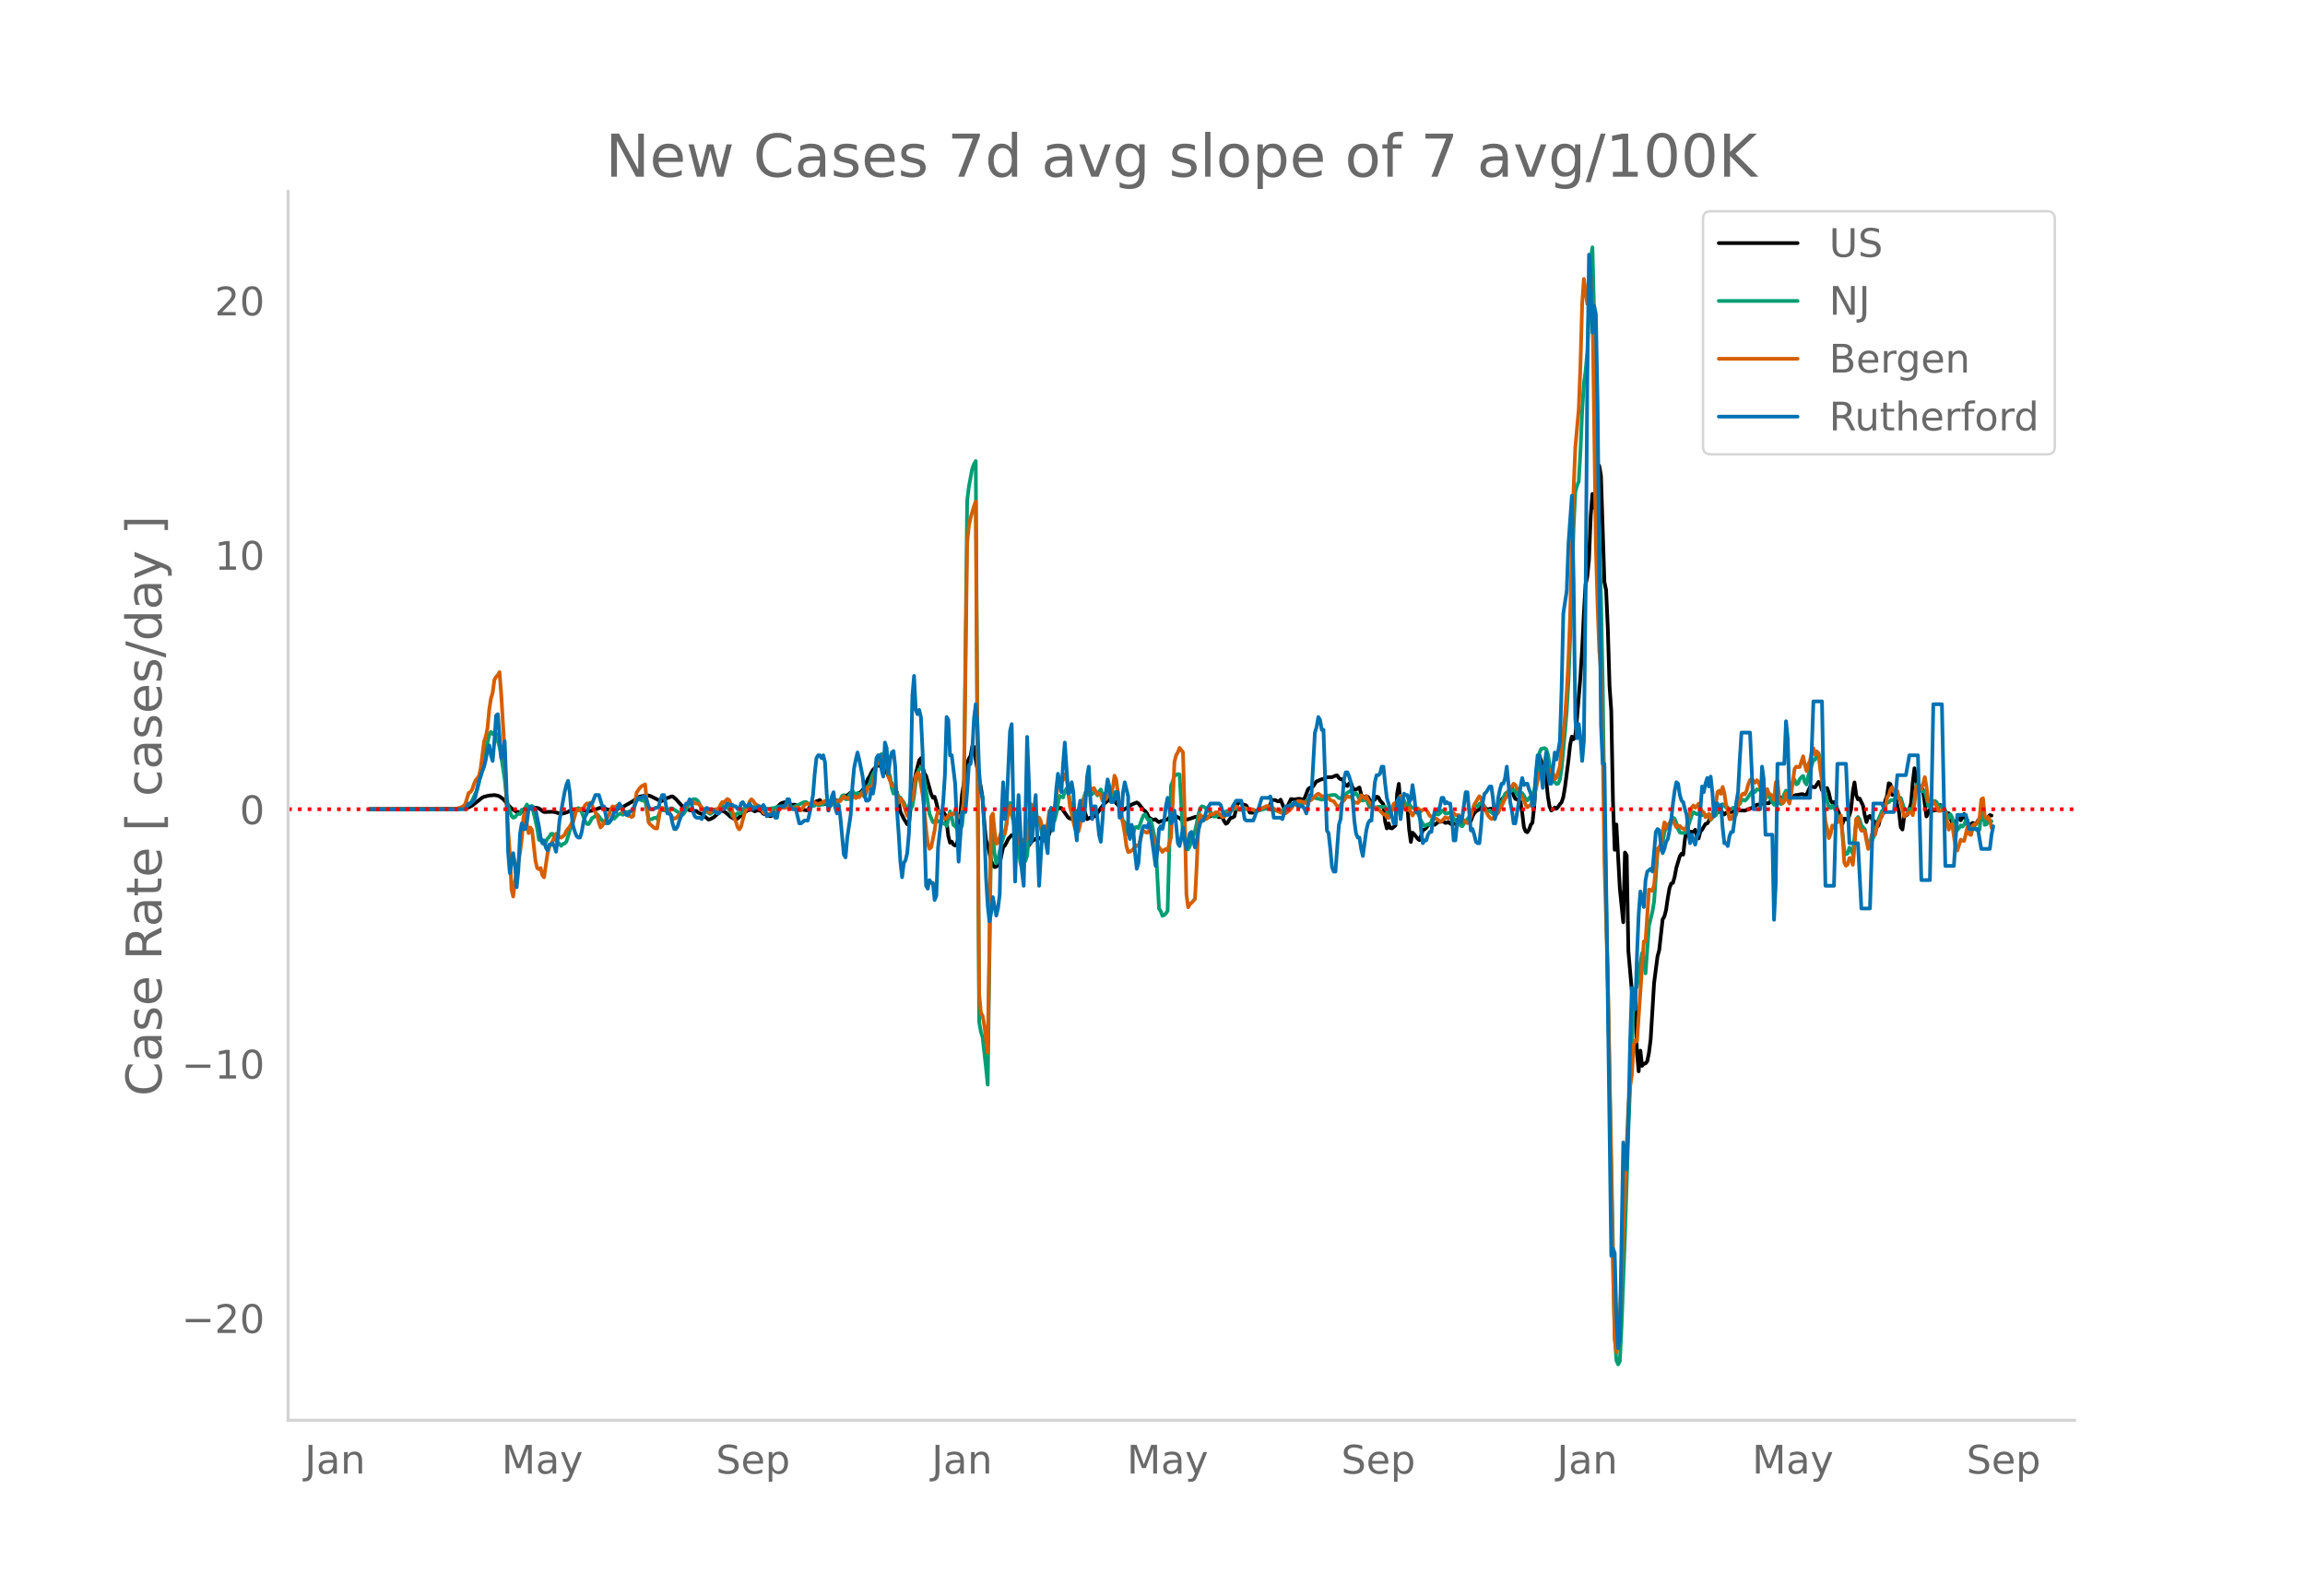 <svg height="864" viewBox="0 0 936 648" width="1248" xmlns="http://www.w3.org/2000/svg" xmlns:xlink="http://www.w3.org/1999/xlink"><defs><style>*{stroke-linecap:butt;stroke-linejoin:round}</style></defs><g id="figure_1"><path d="M0 648h936V0H0z" style="fill:#fff" id="patch_1"/><g id="axes_1"><path d="M117 576.72h725.4V77.76H117z" style="fill:none" id="patch_2"/><path clip-path="url(#p2f11ba401e)" d="m149.973 328.59 36.172-.123 2.783-.199 1.391-.423 1.391-.72 2.087-1.628 1.391-1.133.696-.494.696-.348 1.391-.327.696-.165 1.39-.094.697-.089 1.39.253.696.316 1.392.989.695.693.696 1.003 2.087 2.159 1.391.992.696.36 1.39.203.697-.11.695-.297 1.391-.285.696-.4 1.391-.934 2.087.286.696.213.695.437.696.608.696.416 3.478-.12 1.391.26.696.268 1.391.172.696.03 1.39-.436.696-.254.696-.42 1.391-.45.696-.179 2.782.142 2.087.737.696-.038.696-.184 1.39-.231 2.088-.866.695-.184.696-.045.696.149 1.39.625.697.073.695-.132 1.391.275 1.392-.46.695-.44.696-.257.696-.103 3.478-2.01.695-.405 2.087-1.52.696-.304 2.087-.36.695-.094.696.058.696.18 4.173 2.046.696-.08 1.391-.802.696-.394.695-.168.696-.349.696-.1 1.391 1.122 3.478 3.923.696-.08 1.391.69.696.028.695.199 1.392.069.695.684 1.391.514 2.783 2.256.696-.156 1.39-.706 2.783-2.555.696-.108.696.223.695.43 2.087 1.844 1.391.75.696.15.696-.292 2.782-2.41 1.391-.947 1.392-.2.695.202.696.449 1.391-.49.696.207.695.383.696.88.696.2.695-.15.696.616.695.35.696-.193.696-.958.695-1.555.696-.977 1.391-1.351.696-.377 1.391-.37.696.185.695.506.696.354.696.095.695-.082.696.125.696 1.212.695.884.696-.204.695.014 1.392.253.695-.033 1.392-2.408.695-.106 1.391-1.103.696-.166.696-.345 1.39 1.753.697-.264.695.164 1.391-.273.696.301 1.391-1.66.696.25.696.053.695-.133 1.391-1.974 1.392.004 1.391-1.281.696-.177 1.39 1.22 2.088-1.284.695-.761.696-1.077 1.391-3.383.696-1.021.695-1.49.696-1.217.696-.65.695-.878.696-.228.696.195.695-.072 2.087 2.585 2.783 6.323 1.39 1.78 1.392 7.973 1.391 2.81 1.392 2.255.695-.078 1.392-13.79.695-2.998.696-3.703 1.391-5.372.696-.87.695 3.51.696 2.687.696.927 2.086 7.469.696 1.46.696-.371.695 2.36.696 3.016.696 1.03.695.396.696-.62.695.87.696 3.176.696 5.705.695 2.709.696-.42.696 1.177.695.393.696-.615.695-3.21 1.392-16.916.695-4.153.696-4.909.696-3.53.695-1.94.696-1.21.695-3.822.696.232.696 5.063 1.391 8.314.696 2.977.695 4.618.696 9.782.696 7.21.695 1.759 1.391 6.49.696 1.772.696.816.695-.141.696-.902.696-.425 1.39-6.61.696-.669.696-1.247.696-1.48 1.39-1.484.697.181.695.94.696.158 1.391 1.493 1.391.266.696 1.438.696.567 2.086-2.685 2.087-1.27.696.058 1.391.837.696.18.695-.438.696-.651.696-1.824 1.391-4.792 1.391-4.196.696-.958.695-.392.696.085 2.783 3.847.695.385.696.18.695-1.093.696-1.706.696-.375.695-.157.696-.54 1.391-.577 1.392 4.535 1.39-.696.696-.03 1.392-.645 2.087-3.067 1.39-1.888 1.392-1.103.696-1.046.695-.699 2.087 2.683 2.783 2.813 2.087-1.213 1.39-1.032 2.088-.852.695.402 2.087 2.672.696.474.695.92.696 1.528.696.533.695.387.696.124.696-.201.695.722.696.453.695-.409.696-.14 1.391-.485.696-.05 1.391-1.706 2.087.476 1.391.638.696.621.696.385 2.782-.722 2.087-.728 1.391-.201.696.161.696.372.695.098 1.391-.377.696-.079.696-.264 1.39-.67.697.005.695.664.696.379.695-.117.696.242.696 1.46.695 1.072.696-.356.696-1.268.695-.834.696-.071.695-.48 1.392-5.693.695-.027 1.392.917.695.128.696.321 1.391 2.839.696.06.695-.054 1.392-.557 1.39-.787.696-.202 2.783-.316 1.391-3.246.696-.039.695.103.696.38.696.074.695-.664 1.392 3.541.695-.513.696-.333 1.391-2.95 1.391.185 1.392-.238.695-.057 1.392.318.695-.55 1.391-3.638.696-.59.696-.186.695-.367.696-1.146.696-.932.695-.217.696-.388.695-.249.696-.103.696-.431.695-.256 2.087-.034 1.391-.604.696-.114.696 1.037.695.51.696.035.696 1.4.695 1.006.696.326.695-1.056.696-.28.696 2.05.695.799.696-.08 1.391-.833.696 2.735.695 1.62.696-.673.696-.137.695.287.696 1.272.696.607 1.39-.777.696-1.217.696.204.696 1.31 1.391 1.613.696 6.97.695 2.79.696-2.055.696 1.925.695.121 1.391-1.166.696-12.988.696-3.925.695 8.882.696-.073 1.391.406.696.268.695 8.984.696 5.115.696-3.758.695.643 1.392 1.84.695.545.696-1.844.695-2.235.696-.315.696-.613.695-.901.696-.704.696-.21.695.366.696.218 1.391-1.143 1.391-.131.696-.196.696.686.695-.026.696-.349.695.722.696.23 1.391-.212.696-1.583.696-.21.695 1.33 2.087-.788.696.13.695.61.696-.539.696-1.91.695-1.257.696-.77.695-.513.696-.326.696-1.359.695-.682.696 1.022.696.802.695.184 1.392-.287.695.504.696.02.695-1.3.696-.273.696-.615.695-1.974.696-.811 1.391-1.296.696-.082.695-2.095.696-.542.696 3.118.695 1.399.696.181 1.391 1.031.696 4.331.695 5.894.696 1.75.696.36.695-1.026.696-1.971.696-.904.695-6.46.696-11.47.695-7.057.696-2.18.696 1.87.695 2.83.696.69.696 4.265.695 6.84.696 4.18.695 1.578.696-.497.696-.721.695.492.696-.788.696-1.037.695-.783.696-2.07.695-4.14 1.392-10.8.695-6.369.696-3.3.696 1.057.695-1.332.696-7.122 1.391-16.856.696-11.174.695-14.48.696-11.847.696-3.17.695-6.888.696-17.624.696-9.108.695 5.655.696-1.455.695-11.994.696-3.669.696 4.13 1.39 43.086.697 3.3.695 15.558.696 23.403.695 10.098.696 36.718.696 19.672.695-10.275 1.392 25.96 1.39 13.735.696-28.304.696 1.09.696 39.028 1.39 15.887.697 5.491.695-1.075.696 20.793.695 7.622.696-8.385.696 6.162.695-.86.696-.118.696-.86.695-3.41.696-5.425 1.391-22.915 1.391-10.83.696-2.57 1.391-12.479.696-1.17.695-2.648.696-4.877.696-4.015.695-1.86.696-.225.696-2.496.695-3.698 1.392-4.614.695-1.071.696.388.695-6.229.696-3.715.696 1.828.695-1.254.696.128.696.013.695-.872.696 2.637.695.865.696-2.76.696-.773 1.39-2.358.697-.155.695-1.05.696-1.756.695-.838.696-.433.696-.277.695-.135.696-.28.696-.416 1.39 1.513.696-.64.696-.294.696-.126 1.39.189.697-.697.695-.429.696.355 2.782.058 2.783-1.064.695-.506.696-.277.696-.513.695-.097.696.206.696-.788.695-.503.696.414.695.158.696-.032 1.391-1.645.696.5.696.095.695-.886.696-.278.696-.08.695.383.696.121.695-.805.696-.185.696.365.695.088.696-.275.696-.538.695-.192.696-.047 1.391-.304.696.062.695.352.696-.166 1.391-3.08.696-.254.695.239.696.068 1.391-2.188.696 1.157.696 2.194.695.316.696-.766.695-.4.696 1.902.696 3.093.695.994.696-.286.696.931.695 2.006.696 1.647.695 3.189.696 1.029.696-2.083.695.116.696.397.696-1.858.695-2.37.696-7.261.695-3.73.696 5.184.696 1.676.695-.326 1.392 2.933.695 3.924.696 2.714.695-2.09.696-.42.696 1.065.695.824.696.579.696 2.094.695-.713.696-2.816.696-1.02.695-2.707.696-3.598.695-1.957.696-5.031.696.402.695 4.339.696-.694.696 1.522.695 3.55.696 2.674.695 6.091.696.918.696-5.297 1.39-.812 1.392-4.478.696-8.458.695-5.814.696 4.774.696 2.401.695-.15 1.392 1.859 1.39 10.669.696-1.166.696-1.698.696.522.695.009.696-.189.696-.073 1.39-2.025.696.204 1.392 2.365.695.824.696-.051.696 1.53.695 2.888.696.338.695-1.254.696-.967.696-.673.695.978.696-1.161.696-1.38.695 2.45.696 1.463.695.177.696.043.696-.536.695.426.696.03.696-1.399.695-.41 2.783-.27 1.391-1.53.696.181h0" style="fill:none;stroke:#000;stroke-linecap:round;stroke-width:1.5" id="line2d_1"/><path clip-path="url(#p2f11ba401e)" d="m149.973 328.589 35.477-.08 2.087-.205 1.39-.451 2.088-1.626.695-1.097 2.087-4.522.696-2.708 1.391-7.837 1.391-6.136.696-2.324.696-3.268.695-1.138.696.874.696-.758.695.586.696 3.027.695 2.312.696 3.955 1.391 9.117.696 6.76.696 4.032.695 2.358.696 1.825.695.747.696-.196.696-.92.695-.462.696.095.696-1.763.695-.058.696-.61.695-1.457.696 1.652 1.391-1.053 2.087 9.079.696 4.646.695.355.696-.119.696 1.538.695-.721.696-1.542.696-.627.695-1.248.696-.051 1.391 2.77 2.087 2.135.696-.799.695-.17.696-.652 2.087-6.783.695-3.265.696-1.874.696-1.417.695-.37.696.41.695 1.248 1.392 3.686.695 1.075.696.094.696-1.085.695-1.376.696-.337 1.391-1.184.696.781.695 1.002.696.701.696 1.115 1.39-.017.697-.1.695-1.307.696-.591.695.17 1.392-1.497.695-.452.696-.062.696.444 1.39-1.112.696-.048 1.392-.383.695-.15 1.392-4.453 1.39-.041.696.314.696.183.696-.358 1.391 8.002 1.391-.19.696-.428.695-.116.696.375 1.391-3.466 1.392.048.695.23.696-.178 1.391-.877.696.106 3.478 2.3.695.198.696-.882.696-1.227 1.391-2.9.696-.715.695-.518.696-.105.696.276.695.677 1.391 2.715.696.915.696.592.695-.03 1.392.917 2.086-1.341 1.392-.875.695-.774.696-.535.696.526.695.349.696.167.695.528.696 1.284.696 1.576.695.177.696-.957.696-.386.695.068.696-.156.695-.961.696-1.319.696.099.695.502 2.087-.83.696-.022.695.134.696-.213.696-.039 1.391.577 1.391.247.696.108 2.782-.49.696-.298 1.391-.269.696.148.695-.07.696-.267.696.134 1.391.48.696.121 2.087-1.055.695-.176 1.391-.783.696-.22.696-.047.695.486.696.631.696.086.695.422.696-.16.695-.673.696.412.696.098 1.39-.468.697-.968.695.454.696 1.413.695.032.696-.655.696-1.381.695-.482.696.828.696-.212.695-.96.696-1.417.695-.28.696 1.625.696.048.695-1.434 1.392-1.945 1.39 1.882.696-1.054 1.392.835.695-.187.696.857.696-1.945.695-2.422.696-.23.695-2.747.696-1.928.696-1.148.695-2.574.696-.43 1.391-3.909.696 2.65.696 1.587.695.561 1.391 4.378.696 4.665.696 2.247.695-1.425.696 1.168.696 1.641.695.189.696 1.119.695.88.696 1.558.696 1.983 1.39-.7.697-1.338.695-4.14.696-5.588.695-3.66.696-1.547.696-.54.695.092.696 4.241 2.087 14.32 1.391 3.346.696.135.695-1.266.696.838.696.08.695-.041.696.849.695-.02.696.968.696-2.65.695-3.293.696 2.397.696 3.175.695.455.696.928.695-.883.696.926.696-1.164.695-7.013 1.392-124.98.695-5.67 1.391-7.46.696-1.741.696-1.204 1.391 227.705.696 4.027.695 2.229 1.392 12.383.695 6.881 1.391-104.171.696 3.259.696 7.265.695 3.758.696-1.249.696-3.806.695-2.872 1.391-4.51.696-4.215.696-6.757.695-1.101.696 4.917.696 2.419.695 3.196.696 4.326.695 3.59.696 5.576.696 2.889.695-2.537.696-.834.696-2.05 1.39-15.42.696-3.662.696-1.51 1.391 5.42.696.632 1.391 6.834.696 1.112.695.375.696-2.256.696-5.225.695-2.188.696 1.497.696.06.695-2.597.696-4.325.695-3.124.696.386.696.255.695-2.576.696-1.048.696 1.988.695 3.162.696 2.254.695 1.782.696.673.696-.257.695-.61.696-2.008 1.391-2.926.696-2.385.696-.124.695.941.696-.581.695.362.696-.659.696-.041.695 1.243.696-1.553.696-.88.695 2.3.696.184.695.302.696-.064.696-1.757.695 1.039.696 1.457.696-2.35.695.101 1.391 4.99.696 3.834.696 2.956.695.273 1.392 4.92.695-.13.696.398.695-.86.696-2.182.696-.18.695.461.696-1.645.696-2.009.695-1.596.696-.283.695 1.537.696.91.696-.374.695 2.384 1.392 6.973 1.39 26.83.696 1.04.696 1.868.696-.323.695-.611.696-1.073 1.391-50.92.696-1.635.695-2.299 1.392-.693.695.128 1.392 25.308.695 2.117.696 3.103.696-.109.695-1.401 2.087-6.046.696-3 .695-3.702.696-2.481.696-.842.695.193.696.403.695.928 1.392.776.695 1.205.696.676.696-.069.695-.301.696-.434 1.391.08.696-.555.695-.758.696-.29.696.078.695-.218 1.391-.603.696-.152 1.391.516 1.392-.09.695-.243.696-.027.695.182 1.392-.102 2.087.647.695-.028 1.391-.463 2.087-.487.696.057 1.391.423 1.391.377 1.392.284.695-.119 3.479-2.01.695-.555.696-.322 1.391-.008 1.391-.256.696.069.696-.064 1.39-.92 1.392-1.064 1.391-.276.696.056.696.29.695.064 1.391.439.696-.206.696-.37 1.39-1.124 2.088-.26.695.066 1.392 1.236.695.035 1.392-.526.695-1.114.696-.632 1.391-.783 1.391 1.512.696-.449.696.989.695 1.614.696.062.695.33 1.392-.709.695 1.875.696 1.498.696-.482 1.39.49.696.037.696-.225 1.391.028 1.392-.03.695 1.764.696 1.187.696-.267.695-1.147.696-2.039.695-.238.696.688.696-3.096.695-1.21.696 1.61.696.166.695 1.585.696.224.695-.49.696 1.273.696.306.695.184.696 1.545.696.435 1.39 3.301 1.392 2.113 1.391-.84.696.398.696-1.463.695-2.01.696-.698.695-.292.696.152.696-.501.695-1.129.696.205.696.883.695.172.696-.324.695.15L591 333.27l.696.487.696.348.695 1.106.696.329 1.391-2.301.696-.584.695-.939.696-1.19 1.391-3.503.696.067.695.38.696-1.114.696-.283 1.391 1.73.696 1.344.695.568.696-.667 1.391 1.422.696-.783.695-.995 1.392-2.668.695-.497.696-1.336.696-1.832.695-.599.696.005 2.087-1.095.695.65.696 1.429.696-.353.695-.684.696.383.695.931.696 1.523.696.48.695-1.049.696-.269.696-.51.695-2.318.696-4.328.695-5.99.696-4.739.696-1.673 1.391-.375.696.434.695 2.107 1.391 8.407.696 2.064 1.391 1.544.696-.133.696-1.644.695-4.51 1.391-15.08.696-8.516.696-11.673.695-18.37 1.392-44.27.695-14.36.696-2.53.696-1.738.695-12.216.696-16.383.695-11.147.696-5.118.696-7.776 1.39-37.82.697-4.61.695 28.15.696 35.615 2.087 78.813.695 34.753.696 51.516 4.174 213.134.695 10.009.696 1.61.696-1.33.695-14.279 1.391-37.132 1.392-42.834 2.087-52.673.695-4.298.696-.825.695-5.447 1.392-8.27.695 3.317.696 4.988 1.391-19.338 1.391-5.652.696-4.235 1.391-19.876.696-1.234.696-.664.695-2.47.696-3.611.695-2.488.696-.523.696-.767.695-1.634.696-.732.696.387.695 1.816.696 2.414.696 1.364.695.23 1.391-.074.696-.799 2.087-6.393.696-1.175 1.39.83.696-.411.696.67.696.183.695-.446.696.698.696-.221.695.22.696 1.55.695-.759.696-.933.696-.095.695-1.464 1.392-1.58.695-1.499 1.391 1.347.696-.039.696 1.048.695-.318.696-.58.696.015.695-.786 1.391-.747.696-1.462.696-.23.695.326.696-.63.696-.93 1.39-2.061.696.342.696-.316.696-1.018.695.103.696.375.696.125.695 1.144.696.43.695-.29.696.912 2.087 3.481 1.391-2.84.696 1.861.696.709.695-1.798.696-2.304.695-1.381.696.752.696.472.695-2.05.696-3.059.696-.464.695 1.8.696-.345.695-1.759.696-.804.696-.488.695 2.584.696.883.696-3.61 2.086-6.335.696-.122.696-2.032.695-.633.696 3.396.696 3.962.695 5.433.696 4.341.695 2.13.696 2.684.696.32.695-.99 1.392 2.054.695 2.23.696.788.695-.545 1.392 13.787.695 1.475.696-.343.696-2.353.695.74.696 1.87 1.391-13.892.696-1.168.695 1.07.696 2.38 1.391 1.504.696 3.846.695 2.643.696-.064 2.087-4.657.696-3.32.695-2.582.696-1.45.696-1.778.695-.72 1.391-3.193.696.37.696-.773.695-.176.696.277.696-1.347.695-.219.696.552.695-.126 1.392 4.495.695.393.696.115.696-.51.695-.062.696.118.695-4.006.696-5.194.696-1.228.695 1.28.696 1.799.696.15.695-.082.696 2.684.695 3.245.696.549.696-.964.695-1.248.696-.266.696.523.695 1.534.696.299.695-.406 1.392 1.975.695 1.756.696 1.237.696-1.467.695 1.244.696 3.646.695 1.051.696.399.696-.783.695-1.096.696.491.696-.796.695-1.93.696.068.695 4.649.696 1.031.696-3.017.695.234.696.9.696.523.695-.55.696-8.117.696-.818.695 7.114.696-.198.695-1.305.696-.369.696.433h0" style="fill:none;stroke:#009e73;stroke-linecap:round;stroke-width:1.5" id="line2d_2"/><path clip-path="url(#p2f11ba401e)" d="m149.973 328.589 32.694-.102 2.783-.124 2.087-.622.695-.52.696-.69 1.391-4.546.696-.34.695-.972.696-2.137.696-1.617 1.39-1.775.696-3.098 1.392-10.958.695-2.035.696-3.438.696-7.508.695-4.444.696-2.363.696-5.225.695-1.22.696-.69.695-1.244.696 9.068 1.391 23.396.696 18.896.696 12.687.695 9.385.696 14.814.695 2.894.696-6.253.696-3.155 1.39-8.616.697-5.541.695-8.809.696-1.979.695 5.236.696 3.38.696-2.26.695 1.062 1.392 12.507.695 2.85.696.497.695-.51.696 2.94.696.826 1.391-9.543.696-2.59.695-1.402.696-1.108.695-1.764.696-1.267.696.294.695 1.154.696.135 1.391-1.142.696-1.583 1.391-1.741.696-1.267.695-.599 1.392-5.27.695.589 1.391-.792.696.011.696-1.424.695-.702.696.283.696-.554.695.984.696 1.832 1.391 2.34.696 2.873.695 2.012.696-.712 2.783-4.523.695-2.16.696-1.153.695.328.696-.294.696-.475.695-.25.696 1.177.696 1.911.695.294.696.464.695.655.696-.01.696.52.695-.329 1.392-9.487.695-1.13.696-.894.695-.69 1.392-.723.695 7.067.696 8.322.696.916.695.498.696.746.695.317.696.034 1.391-8.311.696-.09 1.391 1.062.696-.034.695.588.696 1.402.696.995.695.396.696-.215 2.087-2.08 1.391-2.205 1.391-1.776.696-.248 1.391-.25.696.566 1.391.147 2.783 2.951.695-.067.696.497.696.26.695-.746.696-.52 1.391-.192.696-.272.695-1.47.696-1.108.696.158 1.39-1.39.696.373.696 1.537.696 3.257.695 2.522.696 1.47.696 2.307.695.87.696-1.142 1.391-5.303 1.391-3.03.696-1.866.696-.882.695.531.696 1.142 1.391.973.696.972.695.712.696 1.03.696.486.695.113.696.35 1.391-1.097.696-.203.695-.328.696-.136 1.391-1.006 1.391-.113.696.079 1.391-1.572 1.392 1.606.695.18.696-.203.696-.362 1.39 1.357 1.392-2.126.696-.599h.695l.696.204 1.391-.973.696.249.695.407.696.215.696-.17 1.39-.644.697-.373.695-.113.696.101.695.441.696.159.696-.679h.695l.696.17.696-.192.695.09.696-1.086.695-.814.696.656.696-.045.695.362.696.588.696-1.55.695-.124.696.86.695-.419.696.034.696-1.447.695-.95.696 2.035.696-1.153.695-2.578.696.407.695-.6.696-.904.696-3.585.695-5.314 1.392.214.695-2.34.696-.328.696.35.695 2.986.696 4.738.695 1.662.696 2.114.696.362.695-.147.696 3.856.696 2.895.695-1.787.696.803 2.087 6.265.695-3.732.696-2.996.696.339.695-4.467.696-5.45.695-1.12.696.555 1.391 8.333.696 6.287.696 7.701.695 5.688.696 2.284.695-.667 1.392-6.807.695-5.157.696-2.748.696.215.695.362.696 1.911.695.837.696-.43.696-.983.695-.679.696.226.696-.068.695-1.402 1.391 2.397.696.328.696-2.012.695-4.614 1.392-105.072.695-6.728.696-3.37 1.391-4.692.696-1.957 1.391 200.069.696 7.61.695 1.21.696 3.856 1.391 11.115.696-43.942.695-51.823.696-1.29.696 7.113.695 5.145.696-.361 1.391-4.705.696.08.695.802.696-3.742.696-6.536.695-.95.696 3.584.696 1.357.695 2.081 1.391 6.853.696 2.046.696-.237.695-1.923.696.374.696-.69 1.39-14.203.696.814 1.392 4.4.695 2.227.696-1.877.696 1.424.695 3.642.696-.419.695-.554.696-1.583.696-5.349.695-.463.696 2.34.696-2.532 1.39-9.85.696-2.25.696.34.696-.057.695-2.284.696 1.051.696 5.507.695 6.49.696 2.658.695 3.528.696 2.827.696 1.063.695.011.696-2.996.696-4.998.695-4.116.696-3.053.696-1.685 1.39-.69.696.543.696-.588 1.391 2.635.696-.464.696.667.695 2.375 1.391-.679.696-1.3.696-1.934.695.419.696-1.73.696-5.01.695 1.56 1.391 10.89.696 4.263.696 2.703.695 4.127.696 5.145.696 2.307.695-.113.696-.475.695-.633.696-.995.696-.441.695.407.696-2.352.696-2.963.695-.916 1.391.69.696-.577.696-1.085.695 2.035.696 2.906 1.391 1.674 2.087 2.793.696-.803.695-.373.696.588 1.391-5.428.696-13.66.695-16.849.696-2.747.696-1.142.695-1.81 1.392 1.798.695 25.567.696 32.17.696 5.191.695-1.278.696-.554 1.391-1.572.696-13.365.695-16.94.696-3.855.696.633.695.803.696.316.695-.17 1.392-1.763.695.034.696-.215.696-.633.695-.023.696.52.695.78.696.611.696-.068 1.39-1.413 1.392-1.018 1.391-1.436.696-.464.696.407.695.566.696.045 1.391-.34 1.391.623 1.392-.102.695.283.696.43.696.112 1.39-.938.696-.226 2.087-.939.696.057.696.588.695.361.696.08 2.782 1.617.696.124.696-.011.695.113 1.392-1.063.695-.656.696-1.086 2.087-2.058.695-.056 1.392.283.695.497.696-.034.695-.543.696-.327.696-.453 2.087-2.013.695-.418 1.391 1.04.696.023.696.26.695.113.696.317.696.893 1.39.452 1.392 1.945.696.283.695-.69.696-1.345.696-.566.695-1.063.696-.486.695.158.696-.067.696.859.695 1.606.696-.17.696.226.695-.724.696-2.442 1.391 1.199.696-.803 1.391 2.77.696.464.695 1.685 1.391-.25.696.702.696.509 1.391 1.504.696-.034.695 1.232.696.25.696-1.37 1.39-4.364.696-.384.696.746.696-2.454.695-1.13.696 2.227 1.391 3.505h.696l.695-.848.696 1.9.696 1.21.695-1.086 1.392-1.888 1.39 1.176.696-.577.696-.147.696.272.695 1.029.696 1.3.696.317.695.644.696.306.695-.068 1.392 1.142.695-.125 1.392-1.571.695.294.696.09.695-.396 1.392-1.673.695.588.696.328.696-.125.695 1.142.696.894.695.079.696.791.696.34.695-.848.696-1.708 1.391-4.919 2.087-3.426.696.678.695 2.285 2.087 4.738.696.882.696.622.695-.227.696-1.289.695-.43.696-.576.696-1.617.695-.995 1.392-3.087.695-.961.696-1.923.695-1.526.696-.61.696-1.064.695.52.696 1.504.696.464 1.39 3.143.696.962.696 1.922.696 1.04.695-.565.696-.35.696-1.403 1.39-4.953.696-3.584.696-2.714 1.391-2.782.696-.056.696.124.695-.113.696 1.39 1.391 1.12.696 2.443.695-.532 1.392-4.636.695-6.287 1.391-13.999.696-9.883.696-12.914.695-18.25L639 198.617l.695-16.962 1.392-15.355.695-18.229.696-24.809.695-9.985 1.392 10.155.695-2.59.696-8.695.696 10.765 1.39 98.456.696 24.968.696 18.002.696 8.48.695 29.955.696 47.176 1.391 47.956 1.391 79.042.696 39.023.696 27.84.695 5.28.696-3.754.696-10.007 2.782-70.402.696-15.978.695-8.006.696-4.365.696-12.02.695-2.092.696.362 2.782-40.561.696.068 1.391-21.135.696.159.695.396.696-2.432 1.391-14.666.696-.69.696-1.142.695-4.885.696-3.991.695.7.696 1.765.696-1.55.695-1.99.696.068.696 1.674.695 1.3.696-.588.696.068.695.882.696.124.695.543.696-1.13.696-3.404.695-2.737.696-1.832.696-.78.695.916.696-.667.695-.984.696 1.73.696 1.357.695.498.696 1.967.696-.882.695-.531.696 2.352.695-1.832.696-2.736.696-1.742.695-4.85.696-.578.696 1.256.695-2.77.696 2.498.695 4.636.696 2.352.696 3.608.695-.034.696-1.685.696.904.695-1.289.696-3.143 1.391-4.512.696-.645.695.317.696-1.515.696-2.658.695-1.64.696-.598.695 1.13.696.532.696-1.018.695.803.696 2.216.696 1.56.695 4.241.696-1.153.695-4.06.696 1.776 1.391.972.696 1.651.696-7.033.695-.882.696 7.157.696.905.695 1.323.696-.87.695-3.246.696 2.488.696 1.628.695-3.8 1.392-10.267.695-.927.696.226.695-.102 1.392-4.32.695 3.608.696 2.397.696-2.736.695-1.493.696-3.381.695-1.628.696 2.555.696-1.3.695 1.198.696 6.208.696 4.456 1.39 16.645.696 2.736.696 3.98.696-1.673.695-3.449.696.86.696-1.764 1.39-.815.696-2.374.696 8.096.696 10.991.695 1.346.696-.554.696-2.544.695-.114.696 2.827.695-7.316.696-11.341.696-.272.695 3.483.696 1.55 1.391.135.696 4.116.695 3.2.696-2.013.696-3.844.695-.475.696.588.696-2.997.695-2.352.696-.644.696-2.138.695-.599.696-2.25.695-4.173.696-1.04.696-2.239.695-.905.696 1.889.696-.77.695.464.696 3.03.695 1.267 1.392 6.039.695-.77.696-.282.696-.667.695-.317.696 1.493.695-4.919.696-6.728.696-.249.695 1.334.696-.067.696-2.036.695-2.793.696 3.822.695 5.982.696.09.696-.768 2.087 2.702.695 1.866.696.011.695-.237.696.068.696 1.063 1.391 6.739.696-1.979.695-.249 1.391 9.714.696.972 1.391-4.421.696.407.696.09 1.39-5.868.696 3.155.696.316.696-3.935.695-.452.696-.034.696-1.13.695-1.426.696-7.429.696-.509.695 7.35.696.939.695-.656.696 1.255.696 3.144h0" style="fill:none;stroke:#d55e00;stroke-linecap:round;stroke-width:1.5" id="line2d_3"/><path clip-path="url(#p2f11ba401e)" d="M149.973 328.589h38.955l1.391-2.304h.696l1.391-1.152.696-1.728.695-3.455.696-2.88.695-1.727.696-2.304.696-1.728.695-2.88.696-4.031.696-1.728.695 4.032.696 2.303.696-8.063.695-10.366.696-.576 1.391 17.854.696-2.304.695-4.608.696 17.854.696 27.069.695 8.638 1.391-8.063.696 4.608.696 9.215.695-6.911.696-14.974.696-4.032.695 2.304h.696l.695-2.88.696-5.183.696-1.152.695 1.152.696-.576.696.576 1.39 6.91.696 4.608.696 2.304.696-1.152.695 2.88.696 1.152.696-2.304h.695l.696-.576.695 1.152.696 2.304.696-5.184.695-7.487 2.087-11.518.696-2.88.695-1.728.696 4.608.696 8.639.695 5.183.696 2.304.696 1.727.695.576h.696l.695-2.303.696-4.032.696-2.304.695-1.151.696-2.304.696-1.728h.695l1.392-3.455h1.39l1.392 4.607h.696l1.39 6.911 1.392-1.152 1.391-3.455h.696l1.391-3.456 2.783 4.607h.695l.696-1.151 1.391-1.152 1.392-3.456.695-1.152h1.391l.696-.576h.696l.695 1.728.696 2.304.696 1.152h1.39l.696-.576h.696l.696-.576.695-2.88.696-1.727h.696l.695 3.455.696 4.032h.695l.696.575.696 3.456.695 2.304h.696l.696-1.152.695-2.304 1.391-3.455.696-2.304.696-1.152h.695l.696-1.728.696 1.152.695 4.032.696 1.727.696.576h1.39l.696.576.696-1.152.696-2.88.695-.575.696.576h1.391l2.087 1.728h.696l.695-1.152.696-.576h.696l1.39-2.304.696.576h1.392l.695.576h.696l.696 1.152h.695l.696-2.304.695-.576.696 1.152.696.576h.695l.696-1.152 1.391 2.304.696-.576h.695l.696-.576h.696l.695 1.152.696-1.728.696 1.152.695 3.455.696-.576h1.391l.696-1.151.695 2.303h.696l.696-4.031.695-.576h1.391l.696-.576.696-2.304h.695l.696 2.88.696 1.152h1.39l1.392 5.759h.696l1.391-1.152h1.391l.696-2.88.696-3.455.695-4.031.696-8.64.695-6.334.696-1.152h.696l.695 1.152.696-1.152.696 2.88.695 12.67.696 6.91.695-2.303.696-3.456.696-1.727.695 6.335.696 2.304.696-3.456.695 5.183 1.391 14.974.696 1.152.696-8.063 1.391-9.215.696-11.518.695-7.487.696-3.456.695-2.88.696 2.88 1.391 6.912.696 6.91.696 2.88h.695l.696-.576.695-4.031.696 1.728.696-4.032.695-10.366.696-1.152h.696l.695 5.759.696 2.88.696-13.823.695 2.304.696 10.367.695-5.76.696-2.88.696-.575.695 6.335.696 17.278.696 9.79.695 11.519.696 6.335.695-5.76.696-1.15.696-2.88.695-8.063.696-20.158.696-35.707.695-8.063.696 13.822.695 1.728.696-1.728.696 2.88.695 14.398.696 30.524.696 23.613.695 1.152.696-3.456.695 1.152h.696l.696 6.91.695-1.727.696-19.581 2.087-18.43.695-10.942.696-23.613.696 1.152.695 14.398h.696l1.391 11.518 1.391 31.676 1.392-20.157h1.391l.696-8.64.695-10.366.696-.576.695-5.759.696-12.67.696-5.76.695 8.063.696 19.582.696 8.063.695 1.727.696 13.247.696 19.581.695 11.519.696 6.335.695-3.456.696-6.335 1.391 7.487.696-2.88.696-5.759.695-30.524.696-14.974.695 14.974.696-5.183 1.391-30.524.696-2.88.696 35.708.695 28.22.696-21.31.695-13.821.696 12.67.696 18.43.695 5.759.696-27.069.696-33.403.695 17.277.696 25.917.695-1.728.696-10.942.696-6.911 1.39 36.859 1.392-23.613.696-.576.695 6.911.696 4.031.696-15.55.695-2.88.696 9.216.696-6.911.695-9.791.696-6.335 1.391 7.487.696-11.519.695-8.639 1.392 20.734.695-.576.696-4.032.695 4.032.696 13.822.696 5.76.695-12.095.696-4.032.696 8.063h.695l.696-6.335.696-11.518.695-4.032.696 13.822.695 7.487.696-5.183h.696l.695 4.607.696 6.911.696 2.88.695-8.639.696-10.366.695-1.152.696-5.184.696 2.88.695 6.335h.696l.696-1.152.695-2.88h.696l.695 10.367.696-.576.696-9.79.695-4.032 1.392 5.76v14.398l.695 2.88.696-5.76.695 2.304.696 9.214.696 6.336.695-2.304.696-9.215.696-4.031.695-1.728h.696l.695.576.696-1.728.696 2.304 1.391 9.79.696 5.184.695-5.76.696-9.214.695-1.152.696 1.152.696-3.456.695-5.76.696-3.455.696 4.032.695 6.335.696-1.152.695-4.031.696 5.759.696 7.487.695 1.152.696-3.456.696-4.031 1.39 8.639.697-2.88.695-3.455.696-.576.695 3.455.696 2.88.696-2.88.695-4.031.696-2.88.696-1.152h.695l1.391-4.607 1.392-2.304h3.478l.695.576.696 2.304.696 1.727h2.087l1.39-3.455 1.392-2.304h2.087l.696 3.456.695 4.031.696.576h2.782l.696-1.728.696-2.303.695-.576 1.391-4.608h2.783l.696-.576 1.39 8.64h2.783l.696.575.696-2.303.695-2.88h2.087l.696-.576.695-1.152.696.576.696 1.152h2.087l.695 1.152.696 1.728.695-3.456.696-4.031h.696l1.39-25.341.697-2.304.695-4.031.696 1.152.695 4.031h.696l1.391 40.89.696 1.153.696 6.335.695 7.487.696 1.727h.695l1.392-19.005.695-2.304 1.392-16.126.695-2.88h.696l.695 1.729.696 2.303.696 6.335.695 9.215.696 5.184.696 1.727h.695l.696 4.608.695 2.88 1.392-10.367.695-2.88.696-1.152h.696l1.39-15.55.696-2.88h.696l.696-.575.695-2.88h.696l.696 6.911.695 5.76.696 2.303.696 2.88.695 2.303.696 2.88h.695l.696-9.215.696-1.152.695 8.64 1.392-10.367.695.576h.696l.695 2.88.696-1.153.696-5.759.695 4.607.696 6.336h1.391l.696 7.487.695 5.183.696-1.152h.696l.695-2.304.696-1.151h.696l.695-5.184.696-3.455h1.391l.696-1.728.695-3.456h.696l.696 2.304.695-.576.696.576h.695l.696 5.76.696 9.214H591l.696-6.911.696-2.88.695 2.304.696-1.728 1.391-10.366h.696l1.391 15.55.696-.576.695 2.303.696 2.88.695.576h.696l.696-6.911.695-9.79.696-3.456.696-.576 1.39-2.304h.697l.695 5.183.696 8.063.695-2.303.696-6.336.696-3.455.695-2.304h.696l.696-2.304.695-4.607 1.391 14.398.696 3.456.696 5.183h.695l1.392-8.639.695-6.335.696-3.456.695 2.88.696-.576h.696l.695 2.304.696 1.728.696 5.183.695-.576.696-13.246.695-6.911h.696l1.391 13.246.696-9.215.696-5.183.695 8.063.696 4.607h.695l1.392-12.67.695 2.88.696-3.456.696-4.032.695-21.309.696-30.524 1.391-9.214.696-19.006 1.391-19.581.696 34.555.695 55.865.696 8.063.696-5.76.695 5.76.696 9.214.695-8.063.696-59.32.696-88.116.695-50.105.696 8.638.696 23.037.695-10.942.696 3.455.695 36.284 1.392 130.734.695 15.55h.696l1.391 97.331 1.391 102.515.696-2.88.696 1.728.695 25.917.696 12.67.696-4.607 1.39-78.902.696 4.607.696 6.335.696-20.733.695-31.1.696-21.885.696 6.911.695 1.728.696-21.885.695-16.702.696-9.215.696 3.456.695 2.88.696-10.943.696-3.456 1.39-1.151.696 1.151 1.392-16.125.695-1.152.696.576.696 5.759.695 3.455.696-1.727.695-2.88.696-1.152.696-3.455.695-4.608.696-6.335.696-5.183.695-3.456.696.576.696 4.608.695 2.303.696.576.695 2.88.696 2.303.696 6.912.695 4.607.696-3.456.696 2.304.695 1.728.696-3.456.695-1.151 1.392-19.006.695 2.304.696-3.456.696-2.304.695 3.456.696-4.031.695 6.335.696 9.79.696-5.183h.695l.696 2.304.696-1.728.695 9.215.696 6.335h.695l.696 1.152.696-4.032.695-1.727h.696l.696-5.184.695-6.91.696-4.032.695-13.247.696-10.942h3.478l1.391 31.1h2.783l.696-17.278.695 5.183.696 22.461h2.782l.696 34.556.696-14.398.695-48.954h2.783l.695-17.277.696 6.91.696 24.19h8.347l1.391-39.163h3.479l1.39 74.87h3.479l1.391-49.53h3.478l1.392 32.252h3.478l1.391 26.492h3.478l1.391-42.618h3.479l1.39 3.456h3.479l1.391-14.974h3.478l1.392-8.063h3.478l1.39 50.681h3.48l1.39-71.415h3.478l1.392 65.656h3.478l1.391-20.734h3.478l1.391 5.76h3.479l1.39 8.063h3.479l.696-5.76.695-3.455h0" style="fill:none;stroke:#0072b2;stroke-linecap:round;stroke-width:1.5" id="line2d_4"/><path clip-path="url(#p2f11ba401e)" d="M117 328.589h725.4" style="fill:none;stroke:red;stroke-dasharray:1.5,2.475;stroke-dashoffset:0;stroke-width:1.5" id="line2d_5"/><path d="M117 576.72V77.76" style="fill:none;stroke:#d3d3d3;stroke-linecap:square;stroke-linejoin:miter;stroke-width:1.25" id="patch_3"/><path d="M117 576.72h725.4" style="fill:none;stroke:#d3d3d3;stroke-linecap:square;stroke-linejoin:miter;stroke-width:1.25" id="patch_4"/><g id="matplotlib.axis_1"><g id="xtick_1"><g style="fill:#696969" transform="matrix(.16 0 0 -.16 123.728 598.378)" id="text_1"><defs><path d="M9.813 72.906h9.859V5.078q0-13.187-5-19.14-5-5.954-16.094-5.954h-3.75v8.297h3.078q6.531 0 9.219 3.672Q9.813-4.39 9.813 5.078z" id="DejaVuSans-74"/><path d="M34.281 27.484q-10.89 0-15.093-2.484-4.204-2.484-4.204-8.5 0-4.781 3.157-7.594 3.156-2.797 8.562-2.797 7.485 0 12 5.297 4.516 5.297 4.516 14.078v2zm17.922 3.72V0H43.22v8.297Q40.14 3.328 35.547.953q-4.594-2.375-11.234-2.375-8.391 0-13.36 4.719Q6 8.016 6 15.922q0 9.219 6.172 13.906 6.187 4.688 18.437 4.688h12.61v.89q0 6.203-4.078 9.594-4.078 3.39-11.453 3.39-4.688 0-9.141-1.124-4.438-1.125-8.531-3.375v8.312q4.921 1.906 9.562 2.844 4.64.953 9.031.953 11.875 0 17.735-6.156 5.86-6.14 5.86-18.64z" id="DejaVuSans-97"/><path d="M54.89 33.016V0h-8.984v32.719q0 7.765-3.031 11.61-3.031 3.858-9.078 3.858-7.281 0-11.484-4.64-4.204-4.625-4.204-12.64V0H9.08v54.688h9.03v-8.5q3.235 4.937 7.594 7.374Q30.078 56 35.797 56q9.422 0 14.25-5.828 4.844-5.828 4.844-17.156z" id="DejaVuSans-110"/></defs><use xlink:href="#DejaVuSans-74"/><use x="29.492" xlink:href="#DejaVuSans-97"/><use x="90.771" xlink:href="#DejaVuSans-110"/></g></g><g id="xtick_2"><g style="fill:#696969" transform="matrix(.16 0 0 -.16 203.691 598.378)" id="text_2"><defs><path d="M9.813 72.906h14.703l18.593-49.61 18.703 49.61h14.704V0H66.89v64.016l-18.797-50h-9.907l-18.796 50V0H9.813z" id="DejaVuSans-77"/><path d="M32.172-5.078q-3.797-9.766-7.422-12.735-3.61-2.984-9.656-2.984H7.906v7.516h5.282q3.703 0 5.75 1.765Q21-9.766 23.483-3.219l1.61 4.094-22.11 53.813H12.5l17.094-42.766 17.093 42.766h9.516z" id="DejaVuSans-121"/></defs><use xlink:href="#DejaVuSans-77"/><use x="86.279" xlink:href="#DejaVuSans-97"/><use x="147.559" xlink:href="#DejaVuSans-121"/></g></g><g id="xtick_3"><g style="fill:#696969" transform="matrix(.16 0 0 -.16 290.713 598.378)" id="text_3"><defs><path d="M53.516 70.516V60.89q-5.61 2.687-10.594 4-4.984 1.328-9.625 1.328-8.047 0-12.422-3.125t-4.375-8.89q0-4.845 2.906-7.313 2.907-2.453 11.016-3.97l5.953-1.218q11.031-2.11 16.281-7.406 5.25-5.297 5.25-14.172 0-10.61-7.11-16.078-7.093-5.469-20.812-5.469-5.172 0-11.015 1.172Q13.14.922 6.89 3.219v10.156q6-3.36 11.765-5.078 5.766-1.703 11.328-1.703 8.438 0 13.032 3.312 4.593 3.328 4.593 9.485 0 5.359-3.297 8.39-3.296 3.032-10.812 4.547L27.484 33.5q-11.03 2.188-15.968 6.875-4.922 4.688-4.922 13.047 0 9.672 6.812 15.234 6.813 5.563 18.766 5.563 5.14 0 10.453-.938 5.328-.922 10.89-2.765z" id="DejaVuSans-83"/><path d="M56.203 29.594v-4.39H14.891q.593-9.282 5.593-14.142 5-4.859 13.938-4.859 5.172 0 10.031 1.266 4.86 1.265 9.656 3.812v-8.5Q49.266.734 44.187-.344 39.11-1.422 33.892-1.422q-13.094 0-20.735 7.61-7.64 7.625-7.64 20.625 0 13.421 7.25 21.296Q20.016 56 32.328 56q11.031 0 17.453-7.11 6.422-7.093 6.422-19.296zm-8.984 2.64q-.094 7.36-4.125 11.75-4.032 4.407-10.672 4.407-7.516 0-12.031-4.25-4.516-4.25-5.203-11.97z" id="DejaVuSans-101"/><path d="M18.11 8.203v-29H9.077v75.484h9.031v-8.296q2.844 4.875 7.157 7.234Q29.594 56 35.594 56q9.968 0 16.187-7.906 6.235-7.907 6.235-20.797T51.78 6.484q-6.218-7.906-16.187-7.906-6 0-10.328 2.375-4.313 2.375-7.157 7.25zm30.578 19.094q0 9.906-4.079 15.547-4.078 5.64-11.203 5.64-7.14 0-11.218-5.64-4.079-5.64-4.079-15.547 0-9.906 4.078-15.547 4.079-5.64 11.22-5.64 7.124 0 11.202 5.64t4.078 15.547z" id="DejaVuSans-112"/></defs><use xlink:href="#DejaVuSans-83"/><use x="63.477" xlink:href="#DejaVuSans-101"/><use x="125" xlink:href="#DejaVuSans-112"/></g></g><g id="xtick_4"><g style="fill:#696969" transform="matrix(.16 0 0 -.16 378.327 598.378)" id="text_4"><use xlink:href="#DejaVuSans-74"/><use x="29.492" xlink:href="#DejaVuSans-97"/><use x="90.771" xlink:href="#DejaVuSans-110"/></g></g><g id="xtick_5"><g style="fill:#696969" transform="matrix(.16 0 0 -.16 457.595 598.378)" id="text_5"><use xlink:href="#DejaVuSans-77"/><use x="86.279" xlink:href="#DejaVuSans-97"/><use x="147.559" xlink:href="#DejaVuSans-121"/></g></g><g id="xtick_6"><g style="fill:#696969" transform="matrix(.16 0 0 -.16 544.617 598.378)" id="text_6"><use xlink:href="#DejaVuSans-83"/><use x="63.477" xlink:href="#DejaVuSans-101"/><use x="125" xlink:href="#DejaVuSans-112"/></g></g><g id="xtick_7"><g style="fill:#696969" transform="matrix(.16 0 0 -.16 632.231 598.378)" id="text_7"><use xlink:href="#DejaVuSans-74"/><use x="29.492" xlink:href="#DejaVuSans-97"/><use x="90.771" xlink:href="#DejaVuSans-110"/></g></g><g id="xtick_8"><g style="fill:#696969" transform="matrix(.16 0 0 -.16 711.499 598.378)" id="text_8"><use xlink:href="#DejaVuSans-77"/><use x="86.279" xlink:href="#DejaVuSans-97"/><use x="147.559" xlink:href="#DejaVuSans-121"/></g></g><g id="xtick_9"><g style="fill:#696969" transform="matrix(.16 0 0 -.16 798.521 598.378)" id="text_9"><use xlink:href="#DejaVuSans-83"/><use x="63.477" xlink:href="#DejaVuSans-101"/><use x="125" xlink:href="#DejaVuSans-112"/></g></g></g><g id="matplotlib.axis_2"><g id="ytick_1"><g style="fill:#696969" transform="matrix(.16 0 0 -.16 73.733 541.274)" id="text_10"><defs><path d="M10.594 35.5h62.593v-8.297H10.594z" id="DejaVuSans-8722"/><path d="M19.188 8.297h34.421V0H7.33v8.297q5.609 5.812 15.296 15.594 9.703 9.797 12.188 12.64 4.734 5.313 6.609 9 1.89 3.688 1.89 7.25 0 5.813-4.078 9.469-4.078 3.672-10.625 3.672-4.64 0-9.797-1.61-5.14-1.609-11-4.89v9.969Q13.767 71.78 18.938 73q5.188 1.219 9.485 1.219 11.328 0 18.062-5.672 6.735-5.656 6.735-15.125 0-4.5-1.688-8.531-1.672-4.016-6.125-9.485-1.218-1.422-7.765-8.187-6.532-6.766-18.453-18.922z" id="DejaVuSans-50"/><path d="M31.781 66.406q-7.61 0-11.453-7.5Q16.5 51.422 16.5 36.375q0-14.984 3.828-22.484 3.844-7.5 11.453-7.5 7.672 0 11.5 7.5 3.844 7.5 3.844 22.484 0 15.047-3.844 22.531-3.828 7.5-11.5 7.5zm0 7.813q12.266 0 18.735-9.703 6.468-9.688 6.468-28.141 0-18.406-6.468-28.11-6.47-9.687-18.735-9.687-12.25 0-18.718 9.688-6.47 9.703-6.47 28.109 0 18.453 6.47 28.14Q19.53 74.22 31.78 74.22z" id="DejaVuSans-48"/></defs><use xlink:href="#DejaVuSans-8722"/><use x="83.789" xlink:href="#DejaVuSans-50"/><use x="147.412" xlink:href="#DejaVuSans-48"/></g></g><g id="ytick_2"><g style="fill:#696969" transform="matrix(.16 0 0 -.16 73.733 437.97)" id="text_11"><defs><path d="M12.406 8.297h16.11v55.625l-17.532-3.516v8.985l17.438 3.515h9.86V8.296H54.39V0H12.406z" id="DejaVuSans-49"/></defs><use xlink:href="#DejaVuSans-8722"/><use x="83.789" xlink:href="#DejaVuSans-49"/><use x="147.412" xlink:href="#DejaVuSans-48"/></g></g><g id="ytick_3"><use xlink:href="#DejaVuSans-48" style="fill:#696969" transform="matrix(.16 0 0 -.16 97.32 334.668)" id="text_12"/></g><g id="ytick_4"><g style="fill:#696969" transform="matrix(.16 0 0 -.16 87.14 231.364)" id="text_13"><use xlink:href="#DejaVuSans-49"/><use x="63.623" xlink:href="#DejaVuSans-48"/></g></g><g id="ytick_5"><g style="fill:#696969" transform="matrix(.16 0 0 -.16 87.14 128.061)" id="text_14"><use xlink:href="#DejaVuSans-50"/><use x="63.623" xlink:href="#DejaVuSans-48"/></g></g><g style="fill:#696969" transform="matrix(0 -.2 -.2 0 65.573 445.117)" id="text_15"><defs><path d="M64.406 67.281v-10.39q-4.984 4.64-10.625 6.922-5.64 2.296-11.984 2.296-12.5 0-19.14-7.64-6.641-7.64-6.641-22.094 0-14.406 6.64-22.047 6.64-7.64 19.14-7.64 6.345 0 11.985 2.296 5.64 2.297 10.625 6.938V5.609Q59.234 2.094 53.437.33q-5.78-1.75-12.218-1.75-16.563 0-26.094 10.124-9.516 10.14-9.516 27.672 0 17.578 9.516 27.703 9.531 10.14 26.094 10.14 6.531 0 12.312-1.734 5.797-1.734 10.875-5.203z" id="DejaVuSans-67"/><path d="M44.281 53.078v-8.5q-3.797 1.953-7.906 2.922-4.094.984-8.5.984-6.688 0-10.031-2.047-3.344-2.046-3.344-6.156 0-3.125 2.39-4.906 2.391-1.781 9.626-3.39l3.078-.688q9.562-2.047 13.593-5.781 4.032-3.735 4.032-10.422 0-7.625-6.032-12.078-6.03-4.438-16.578-4.438-4.39 0-9.156.86Q10.688.296 5.422 2v9.281q4.984-2.594 9.812-3.89 4.829-1.282 9.579-1.282 6.343 0 9.75 2.172 3.421 2.172 3.421 6.125 0 3.656-2.468 5.61-2.453 1.953-10.813 3.765l-3.125.735q-8.344 1.75-12.062 5.39-3.704 3.64-3.704 9.985 0 7.718 5.47 11.906Q16.75 56 26.811 56q4.97 0 9.36-.734 4.406-.72 8.11-2.188z" id="DejaVuSans-115"/><path d="M44.39 34.188q3.172-1.079 6.172-4.594 3-3.516 6.032-9.672L66.609 0H56l-9.313 18.703q-3.624 7.328-7.015 9.719-3.39 2.39-9.25 2.39h-10.75V0h-9.86v72.906h22.266q12.5 0 18.656-5.234 6.157-5.219 6.157-15.766 0-6.89-3.203-11.437-3.204-4.532-9.297-6.282zM19.673 64.797V38.922h12.406q7.125 0 10.766 3.297 3.64 3.297 3.64 9.687 0 6.39-3.64 9.64-3.64 3.25-10.766 3.25z" id="DejaVuSans-82"/><path d="M18.313 70.219V54.688h18.5v-6.985h-18.5V18.016q0-6.688 1.828-8.594 1.828-1.906 7.453-1.906h9.218V0h-9.218q-10.407 0-14.36 3.875-3.953 3.89-3.953 14.14v29.688H2.687v6.984h6.594V70.22z" id="DejaVuSans-116"/><path d="M8.594 75.984h20.703V69H17.578V-6.203h11.719v-6.984H8.594z" id="DejaVuSans-91"/><path d="M48.781 52.594v-8.407q-3.812 2.11-7.64 3.157-3.828 1.047-7.735 1.047-8.75 0-13.593-5.547-4.829-5.532-4.829-15.547 0-10.016 4.829-15.563 4.843-5.53 13.593-5.53 3.907 0 7.735 1.046 3.828 1.047 7.64 3.156V2.094Q45.016.344 40.984-.531q-4.015-.89-8.562-.89-12.36 0-19.64 7.765-7.266 7.765-7.266 20.953 0 13.375 7.343 21.031Q20.22 56 33.016 56q4.14 0 8.093-.86 3.953-.843 7.672-2.546z" id="DejaVuSans-99"/><path d="M25.39 72.906h8.297L8.297-9.28H0z" id="DejaVuSans-47"/><path d="M45.406 46.39v29.594h8.985V0h-8.985v8.203Q42.578 3.328 38.25.953q-4.313-2.375-10.375-2.375-9.906 0-16.14 7.906-6.22 7.922-6.22 20.813 0 12.89 6.22 20.797Q17.968 56 27.874 56q6.063 0 10.375-2.375 4.328-2.36 7.156-7.234zm-30.61-19.093q0-9.906 4.079-15.547 4.078-5.64 11.203-5.64 7.125 0 11.219 5.64 4.11 5.64 4.11 15.547 0 9.906-4.11 15.547-4.094 5.64-11.219 5.64-7.125 0-11.203-5.64-4.078-5.64-4.078-15.547z" id="DejaVuSans-100"/><path d="M30.422 75.984v-89.171H9.719v6.984H21.39V69H9.719v6.984z" id="DejaVuSans-93"/></defs><use xlink:href="#DejaVuSans-67"/><use x="69.824" xlink:href="#DejaVuSans-97"/><use x="131.104" xlink:href="#DejaVuSans-115"/><use x="183.203" xlink:href="#DejaVuSans-101"/><use x="244.727" xlink:href="#DejaVuSans-32"/><use x="276.514" xlink:href="#DejaVuSans-82"/><use x="343.746" xlink:href="#DejaVuSans-97"/><use x="405.025" xlink:href="#DejaVuSans-116"/><use x="444.234" xlink:href="#DejaVuSans-101"/><use x="505.758" xlink:href="#DejaVuSans-32"/><use x="537.545" xlink:href="#DejaVuSans-91"/><use x="576.559" xlink:href="#DejaVuSans-32"/><use x="608.346" xlink:href="#DejaVuSans-99"/><use x="663.326" xlink:href="#DejaVuSans-97"/><use x="724.605" xlink:href="#DejaVuSans-115"/><use x="776.705" xlink:href="#DejaVuSans-101"/><use x="838.229" xlink:href="#DejaVuSans-115"/><use x="890.328" xlink:href="#DejaVuSans-47"/><use x="924.02" xlink:href="#DejaVuSans-100"/><use x="987.496" xlink:href="#DejaVuSans-97"/><use x="1048.775" xlink:href="#DejaVuSans-121"/><use x="1107.955" xlink:href="#DejaVuSans-32"/><use x="1139.742" xlink:href="#DejaVuSans-93"/></g></g><g style="fill:#696969" transform="matrix(.24 0 0 -.24 245.86 71.76)" id="text_16"><defs><path d="M9.813 72.906h13.28l32.329-60.984v60.984h9.562V0h-13.28L19.39 60.984V0H9.813z" id="DejaVuSans-78"/><path d="M4.203 54.688h8.985l11.234-42.672 11.172 42.672h10.593l11.235-42.672 11.187 42.672h8.985L63.28 0H52.688L40.922 44.828 29.109 0H18.5z" id="DejaVuSans-119"/><path d="M8.203 72.906h46.875v-4.203L28.61 0H18.312L43.22 64.594H8.203z" id="DejaVuSans-55"/><path d="M2.984 54.688H12.5L29.594 8.797l17.093 45.89h9.516L35.687 0H23.485z" id="DejaVuSans-118"/><path d="M45.406 27.984q0 9.766-4.031 15.125-4.016 5.375-11.297 5.375-7.219 0-11.25-5.375-4.031-5.359-4.031-15.125 0-9.718 4.031-15.093t11.25-5.375q7.281 0 11.297 5.375 4.031 5.375 4.031 15.093zm8.985-21.203q0-13.953-6.203-20.765Q42-20.797 29.203-20.797q-4.734 0-8.937.703-4.203.703-8.157 2.172v8.735q3.954-2.141 7.813-3.157 3.86-1.031 7.86-1.031 8.843 0 13.234 4.61 4.39 4.609 4.39 13.937v4.453q-2.781-4.844-7.125-7.234Q33.938 0 27.875 0 17.828 0 11.672 7.656q-6.156 7.672-6.156 20.328 0 12.688 6.156 20.344Q17.828 56 27.875 56q6.063 0 10.406-2.39 4.344-2.391 7.125-7.22v8.297h8.985z" id="DejaVuSans-103"/><path d="M9.422 75.984h8.984V0H9.422z" id="DejaVuSans-108"/><path d="M30.61 48.39q-7.22 0-11.422-5.64-4.204-5.64-4.204-15.453 0-9.813 4.172-15.453 4.188-5.64 11.453-5.64 7.188 0 11.375 5.655 4.203 5.672 4.203 15.438 0 9.719-4.203 15.406-4.187 5.688-11.375 5.688zm0 7.61q11.718 0 18.406-7.625 6.703-7.61 6.703-21.078 0-13.422-6.703-21.078-6.688-7.64-18.407-7.64-11.765 0-18.437 7.64-6.656 7.656-6.656 21.078 0 13.469 6.656 21.078Q18.844 56 30.609 56z" id="DejaVuSans-111"/><path d="M37.11 75.984V68.5h-8.594q-4.828 0-6.72-1.953-1.874-1.953-1.874-7.031v-4.828h14.797v-6.985H19.922V0H10.89v47.703H2.297v6.984h8.594V58.5q0 9.125 4.25 13.297 4.25 4.187 13.468 4.187z" id="DejaVuSans-102"/><path d="M9.813 72.906h9.859V42.094L52.39 72.906h12.703L28.906 38.922 67.672 0H54.688L19.672 35.11V0h-9.86z" id="DejaVuSans-75"/></defs><use xlink:href="#DejaVuSans-78"/><use x="74.805" xlink:href="#DejaVuSans-101"/><use x="136.328" xlink:href="#DejaVuSans-119"/><use x="218.115" xlink:href="#DejaVuSans-32"/><use x="249.902" xlink:href="#DejaVuSans-67"/><use x="319.727" xlink:href="#DejaVuSans-97"/><use x="381.006" xlink:href="#DejaVuSans-115"/><use x="433.105" xlink:href="#DejaVuSans-101"/><use x="494.629" xlink:href="#DejaVuSans-115"/><use x="546.729" xlink:href="#DejaVuSans-32"/><use x="578.516" xlink:href="#DejaVuSans-55"/><use x="642.139" xlink:href="#DejaVuSans-100"/><use x="705.615" xlink:href="#DejaVuSans-32"/><use x="737.402" xlink:href="#DejaVuSans-97"/><use x="798.682" xlink:href="#DejaVuSans-118"/><use x="857.861" xlink:href="#DejaVuSans-103"/><use x="921.338" xlink:href="#DejaVuSans-32"/><use x="953.125" xlink:href="#DejaVuSans-115"/><use x="1005.225" xlink:href="#DejaVuSans-108"/><use x="1033.008" xlink:href="#DejaVuSans-111"/><use x="1094.189" xlink:href="#DejaVuSans-112"/><use x="1157.666" xlink:href="#DejaVuSans-101"/><use x="1219.189" xlink:href="#DejaVuSans-32"/><use x="1250.977" xlink:href="#DejaVuSans-111"/><use x="1312.158" xlink:href="#DejaVuSans-102"/><use x="1347.363" xlink:href="#DejaVuSans-32"/><use x="1379.15" xlink:href="#DejaVuSans-55"/><use x="1442.773" xlink:href="#DejaVuSans-32"/><use x="1474.561" xlink:href="#DejaVuSans-97"/><use x="1535.84" xlink:href="#DejaVuSans-118"/><use x="1595.02" xlink:href="#DejaVuSans-103"/><use x="1658.496" xlink:href="#DejaVuSans-47"/><use x="1692.188" xlink:href="#DejaVuSans-49"/><use x="1755.811" xlink:href="#DejaVuSans-48"/><use x="1819.434" xlink:href="#DejaVuSans-48"/><use x="1883.057" xlink:href="#DejaVuSans-75"/></g><g id="legend_1"><path d="M694.75 184.5H831.2q3.2 0 3.2-3.2V88.96q0-3.2-3.2-3.2H694.75q-3.2 0-3.2 3.2v92.34q0 3.2 3.2 3.2z" style="fill:none;opacity:.8;stroke:#ccc;stroke-linejoin:miter" id="patch_5"/><path d="M697.95 98.718h32" style="fill:none;stroke:#000;stroke-linecap:round;stroke-width:1.5" id="line2d_6"/><g style="fill:#696969" transform="matrix(.16 0 0 -.16 742.75 104.317)" id="text_17"><defs><path d="M8.688 72.906h9.921V28.61q0-11.718 4.235-16.875 4.25-5.14 13.781-5.14 9.469 0 13.719 5.14 4.25 5.157 4.25 16.875v44.297H64.5V27.391q0-14.25-7.063-21.532-7.046-7.28-20.812-7.28-13.828 0-20.89 7.28-7.047 7.282-7.047 21.532z" id="DejaVuSans-85"/></defs><use xlink:href="#DejaVuSans-85"/><use x="73.193" xlink:href="#DejaVuSans-83"/></g><path d="M697.95 122.203h32" style="fill:none;stroke:#009e73;stroke-linecap:round;stroke-width:1.5" id="line2d_8"/><g style="fill:#696969" transform="matrix(.16 0 0 -.16 742.75 127.802)" id="text_18"><use xlink:href="#DejaVuSans-78"/><use x="74.805" xlink:href="#DejaVuSans-74"/></g><path d="M697.95 145.688h32" style="fill:none;stroke:#d55e00;stroke-linecap:round;stroke-width:1.5" id="line2d_10"/><g style="fill:#696969" transform="matrix(.16 0 0 -.16 742.75 151.287)" id="text_19"><defs><path d="M19.672 34.813V8.108H35.5q7.953 0 11.781 3.297 3.844 3.297 3.844 10.078 0 6.844-3.844 10.078-3.828 3.25-11.781 3.25zm0 29.984V42.828h14.61q7.218 0 10.75 2.703 3.546 2.719 3.546 8.282 0 5.515-3.547 8.25-3.531 2.734-10.75 2.734zm-9.86 8.11h25.204q11.28 0 17.375-4.688Q58.5 63.53 58.5 54.89q0-6.703-3.125-10.657-3.125-3.953-9.188-4.922 7.282-1.562 11.313-6.53 4.031-4.954 4.031-12.376 0-9.765-6.64-15.093Q48.25 0 35.984 0H9.812z" id="DejaVuSans-66"/><path d="M41.11 46.297q-1.516.875-3.297 1.281Q36.03 48 33.89 48q-7.625 0-11.703-4.953-4.079-4.953-4.079-14.234V0H9.08v54.688h9.03v-8.5q2.844 4.984 7.375 7.39Q30.031 56 36.531 56q.922 0 2.047-.125 1.125-.11 2.484-.36z" id="DejaVuSans-114"/></defs><use xlink:href="#DejaVuSans-66"/><use x="68.604" xlink:href="#DejaVuSans-101"/><use x="130.127" xlink:href="#DejaVuSans-114"/><use x="169.49" xlink:href="#DejaVuSans-103"/><use x="232.967" xlink:href="#DejaVuSans-101"/><use x="294.49" xlink:href="#DejaVuSans-110"/></g><path d="M697.95 169.173h32" style="fill:none;stroke:#0072b2;stroke-linecap:round;stroke-width:1.5" id="line2d_12"/><g style="fill:#696969" transform="matrix(.16 0 0 -.16 742.75 174.773)" id="text_20"><defs><path d="M8.5 21.578v33.11h8.984V21.922q0-7.766 3.016-11.656 3.031-3.875 9.094-3.875 7.265 0 11.484 4.64 4.234 4.64 4.234 12.656v31h8.985V0h-8.984v8.406Q42.047 3.422 37.718 1q-4.313-2.422-10.032-2.422-9.421 0-14.312 5.86Q8.5 10.296 8.5 21.578zM31.11 56z" id="DejaVuSans-117"/><path d="M54.89 33.016V0h-8.984v32.719q0 7.765-3.031 11.61-3.031 3.858-9.078 3.858-7.281 0-11.484-4.64-4.204-4.625-4.204-12.64V0H9.08v75.984h9.03V46.188q3.235 4.937 7.594 7.374Q30.078 56 35.797 56q9.422 0 14.25-5.828 4.844-5.828 4.844-17.156z" id="DejaVuSans-104"/></defs><use xlink:href="#DejaVuSans-82"/><use x="64.982" xlink:href="#DejaVuSans-117"/><use x="128.361" xlink:href="#DejaVuSans-116"/><use x="167.57" xlink:href="#DejaVuSans-104"/><use x="230.949" xlink:href="#DejaVuSans-101"/><use x="292.473" xlink:href="#DejaVuSans-114"/><use x="333.586" xlink:href="#DejaVuSans-102"/><use x="368.791" xlink:href="#DejaVuSans-111"/><use x="429.973" xlink:href="#DejaVuSans-114"/><use x="469.336" xlink:href="#DejaVuSans-100"/></g></g></g></g><defs><clipPath id="p2f11ba401e"><path d="M117 77.76h725.4v498.96H117z"/></clipPath></defs></svg>